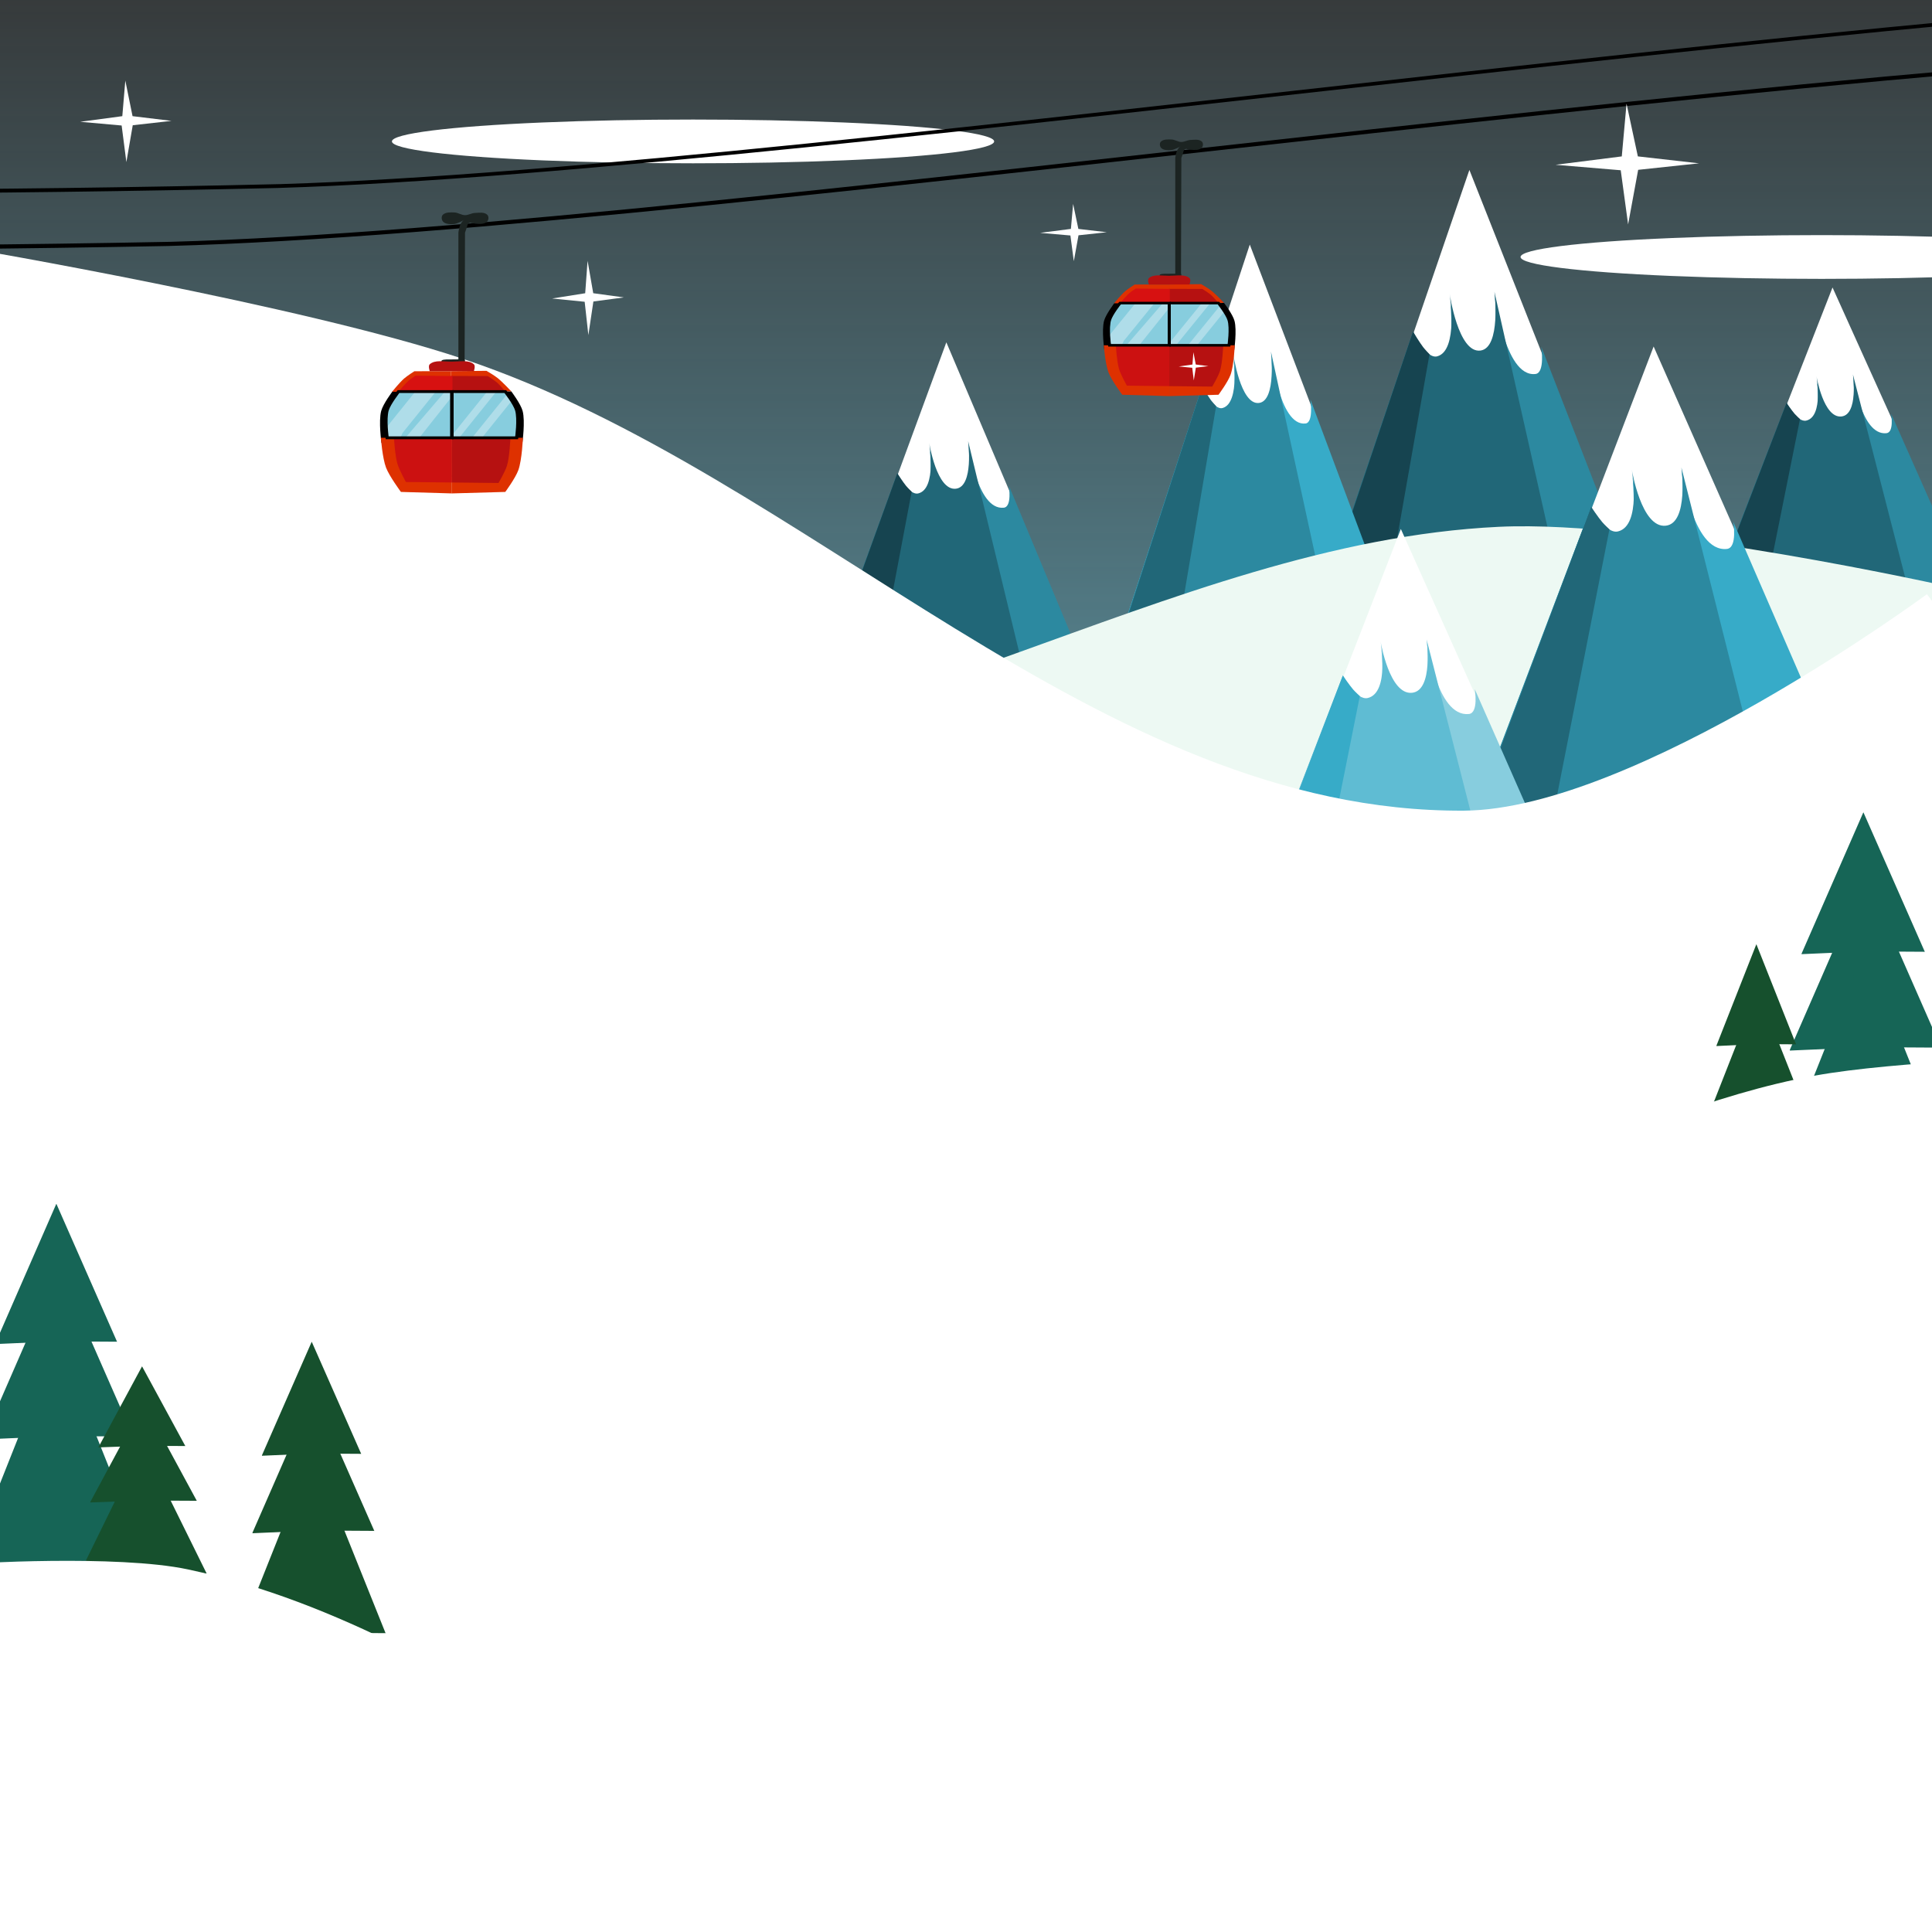 <?xml version="1.0" encoding="UTF-8" standalone="no"?>
<svg
   xmlns:dc="http://purl.org/dc/elements/1.1/"
   xmlns:cc="http://creativecommons.org/ns#"
   xmlns:rdf="http://www.w3.org/1999/02/22-rdf-syntax-ns#"
   xmlns:svg="http://www.w3.org/2000/svg"
   xmlns="http://www.w3.org/2000/svg"
   xmlns:xlink="http://www.w3.org/1999/xlink"
   xmlns:sodipodi="http://sodipodi.sourceforge.net/DTD/sodipodi-0.dtd"
   xmlns:inkscape="http://www.inkscape.org/namespaces/inkscape"
   viewBox="0 0 210 210"
   version="1.1"
   id="svg8"
   inkscape:version="1.0.1 (3bc2e813f5, 2020-09-07)"
   sodipodi:docname="pozadi.svg">
  <rect x="0" y="0" width="210" height="210" fill="#333333" stroke="none"/>
  <defs
     id="defs2">
    <linearGradient
       inkscape:collect="always"
       id="linearGradient1479">
      <stop
         style="stop-color:#80e5ff;stop-opacity:1;"
         offset="0"
         id="stop1475" />
      <stop
         style="stop-color:#80e5ff;stop-opacity:0;"
         offset="1"
         id="stop1477" />
    </linearGradient>
    <linearGradient
       inkscape:collect="always"
       xlink:href="#linearGradient1479"
       id="linearGradient1481"
       x1="-196.17"
       y1="105.833"
       x2="15.497"
       y2="105.833"
       gradientUnits="userSpaceOnUse"
       gradientTransform="translate(5.345,1.069)" />
    <linearGradient
       inkscape:collect="always"
       xlink:href="#linearGradient1479"
       id="linearGradient2725"
       gradientUnits="userSpaceOnUse"
       gradientTransform="matrix(0.91,0,0,1.004,-5.934,-1.165)"
       x1="-196.17"
       y1="105.833"
       x2="15.497"
       y2="105.833" />
  </defs>
  <sodipodi:namedview
     id="base"
     pagecolor="#ffffff"
     bordercolor="#666666"
     borderopacity="1.0"
     inkscape:pageopacity="0.0"
     inkscape:pageshadow="2"
     inkscape:zoom="0.7"
     inkscape:cx="418.0506"
     inkscape:cy="327.38412"
     inkscape:document-units="mm"
     inkscape:current-layer="layer1"
     inkscape:document-rotation="0"
     showgrid="false"
     inkscape:window-width="1350"
     inkscape:window-height="728"
     inkscape:window-x="0"
     inkscape:window-y="0"
     inkscape:window-maximized="0"
     height="104mm"
     units="mm"
     borderlayer="true"
     width="25mm" />
  <g
     inkscape:label="Vrstva 1"
     inkscape:groupmode="layer"
     id="layer1">
    <g
       id="g1894"
       transform="matrix(0.275,0,0,0.267,293.784,85.76)"
       style="mix-blend-mode:normal" />
    <g
       id="g1896"
       transform="matrix(0.275,0,0,0.267,293.784,85.76)"
       style="mix-blend-mode:normal" />
    <g
       id="g1898"
       transform="matrix(0.275,0,0,0.267,293.784,85.76)"
       style="mix-blend-mode:normal" />
    <g
       id="g1900"
       transform="matrix(0.275,0,0,0.267,293.784,85.76)"
       style="mix-blend-mode:normal" />
    <g
       id="g1902"
       transform="matrix(0.275,0,0,0.267,293.784,85.76)"
       style="mix-blend-mode:normal" />
    <g
       id="g1904"
       transform="matrix(0.275,0,0,0.267,293.784,85.76)"
       style="mix-blend-mode:normal" />
    <g
       id="g1906"
       transform="matrix(0.275,0,0,0.267,293.784,85.76)"
       style="mix-blend-mode:normal" />
    <g
       id="g1908"
       transform="matrix(0.275,0,0,0.267,293.784,85.76)"
       style="mix-blend-mode:normal" />
    <g
       id="g1910"
       transform="matrix(0.275,0,0,0.267,293.784,85.76)"
       style="mix-blend-mode:normal" />
    <g
       id="g1912"
       transform="matrix(0.275,0,0,0.267,293.784,85.76)"
       style="mix-blend-mode:normal" />
    <g
       id="g1914"
       transform="matrix(0.275,0,0,0.267,293.784,85.76)"
       style="mix-blend-mode:normal" />
    <g
       id="g1916"
       transform="matrix(0.275,0,0,0.267,293.784,85.76)"
       style="mix-blend-mode:normal" />
    <g
       id="g1918"
       transform="matrix(0.275,0,0,0.267,293.784,85.76)"
       style="mix-blend-mode:normal" />
    <g
       id="g1920"
       transform="matrix(0.275,0,0,0.267,293.784,85.76)"
       style="mix-blend-mode:normal" />
    <g
       id="g1922"
       transform="matrix(0.275,0,0,0.267,293.784,85.76)"
       style="mix-blend-mode:normal" />
    <g
       id="g2958-5"
       style="mix-blend-mode:normal;fill:#ff0000;fill-opacity:1"
       transform="matrix(0.049,-0.019,0.019,0.046,-85.44,155.767)" />
    <g
       id="g2960-0"
       style="mix-blend-mode:normal;fill:#ff0000;fill-opacity:1"
       transform="matrix(0.049,-0.019,0.019,0.046,-85.44,155.767)" />
    <g
       id="g2962-4"
       style="mix-blend-mode:normal;fill:#ff0000;fill-opacity:1"
       transform="matrix(0.049,-0.019,0.019,0.046,-85.44,155.767)" />
    <g
       id="g2964-3"
       style="mix-blend-mode:normal;fill:#ff0000;fill-opacity:1"
       transform="matrix(0.049,-0.019,0.019,0.046,-85.44,155.767)" />
    <g
       id="g2966-1"
       style="mix-blend-mode:normal;fill:#ff0000;fill-opacity:1"
       transform="matrix(0.049,-0.019,0.019,0.046,-85.44,155.767)" />
    <g
       id="g2968-4"
       style="mix-blend-mode:normal;fill:#ff0000;fill-opacity:1"
       transform="matrix(0.049,-0.019,0.019,0.046,-85.44,155.767)" />
    <g
       id="g2970-9"
       style="mix-blend-mode:normal;fill:#ff0000;fill-opacity:1"
       transform="matrix(0.049,-0.019,0.019,0.046,-85.44,155.767)" />
    <g
       id="g2972-6"
       style="mix-blend-mode:normal;fill:#ff0000;fill-opacity:1"
       transform="matrix(0.049,-0.019,0.019,0.046,-85.44,155.767)" />
    <g
       id="g2974-8"
       style="mix-blend-mode:normal;fill:#ff0000;fill-opacity:1"
       transform="matrix(0.049,-0.019,0.019,0.046,-85.44,155.767)" />
    <g
       id="g2976-1"
       style="mix-blend-mode:normal;fill:#ff0000;fill-opacity:1"
       transform="matrix(0.049,-0.019,0.019,0.046,-85.44,155.767)" />
    <g
       id="g2978-6"
       style="mix-blend-mode:normal;fill:#ff0000;fill-opacity:1"
       transform="matrix(0.049,-0.019,0.019,0.046,-85.44,155.767)" />
    <g
       id="g2980-5"
       style="mix-blend-mode:normal;fill:#ff0000;fill-opacity:1"
       transform="matrix(0.049,-0.019,0.019,0.046,-85.44,155.767)" />
    <g
       id="g2982-1"
       style="mix-blend-mode:normal;fill:#ff0000;fill-opacity:1"
       transform="matrix(0.049,-0.019,0.019,0.046,-85.44,155.767)" />
    <g
       id="g2984-9"
       style="mix-blend-mode:normal;fill:#ff0000;fill-opacity:1"
       transform="matrix(0.049,-0.019,0.019,0.046,-85.44,155.767)" />
    <g
       id="g2986-7"
       style="mix-blend-mode:normal;fill:#ff0000;fill-opacity:1"
       transform="matrix(0.049,-0.019,0.019,0.046,-85.44,155.767)" />
    <g
       id="g3241"
       transform="matrix(0.067,0,0,0.014,-174.347,170.632)"
       style="mix-blend-mode:normal" />
    <g
       id="g3243"
       transform="matrix(0.067,0,0,0.014,-174.347,170.632)"
       style="mix-blend-mode:normal" />
    <g
       id="g3245"
       transform="matrix(0.067,0,0,0.014,-174.347,170.632)"
       style="mix-blend-mode:normal" />
    <g
       id="g3247"
       transform="matrix(0.067,0,0,0.014,-174.347,170.632)"
       style="mix-blend-mode:normal" />
    <g
       id="g3249"
       transform="matrix(0.067,0,0,0.014,-174.347,170.632)"
       style="mix-blend-mode:normal" />
    <g
       id="g3251"
       transform="matrix(0.067,0,0,0.014,-174.347,170.632)"
       style="mix-blend-mode:normal" />
    <g
       id="g3253"
       transform="matrix(0.067,0,0,0.014,-174.347,170.632)"
       style="mix-blend-mode:normal" />
    <g
       id="g3255"
       transform="matrix(0.067,0,0,0.014,-174.347,170.632)"
       style="mix-blend-mode:normal" />
    <g
       id="g3257"
       transform="matrix(0.067,0,0,0.014,-174.347,170.632)"
       style="mix-blend-mode:normal" />
    <g
       id="g3259"
       transform="matrix(0.067,0,0,0.014,-174.347,170.632)"
       style="mix-blend-mode:normal" />
    <g
       id="g3261"
       transform="matrix(0.067,0,0,0.014,-174.347,170.632)"
       style="mix-blend-mode:normal" />
    <g
       id="g3263"
       transform="matrix(0.067,0,0,0.014,-174.347,170.632)"
       style="mix-blend-mode:normal" />
    <g
       id="g3265"
       transform="matrix(0.067,0,0,0.014,-174.347,170.632)"
       style="mix-blend-mode:normal" />
    <g
       id="g3267"
       transform="matrix(0.067,0,0,0.014,-174.347,170.632)"
       style="mix-blend-mode:normal" />
    <g
       id="g3269"
       transform="matrix(0.067,0,0,0.014,-174.347,170.632)"
       style="mix-blend-mode:normal" />
    <rect
       style="mix-blend-mode:normal;fill:url(#linearGradient2725);fill-opacity:1;fill-rule:evenodd;stroke-width:0.253"
       id="rect1440"
       width="192.66"
       height="211.708"
       x="-184.489"
       y="-0.786"
       ry="0.068"
       transform="rotate(-90)" />
    <g
       id="g927"
       transform="matrix(0.666,0,0,0.633,-30.269,-21.904)"
       style="mix-blend-mode:normal">
      <path
         id="rect875"
         style="fill:#ffffff;fill-opacity:1;fill-rule:evenodd;stroke-width:0.265"
         d="m 285.263,63.785 30.665,81.607 -29.89,7.517 -27.263,-7.77 z"
         sodipodi:nodetypes="ccccc" />
      <path
         id="rect875-6"
         style="fill:#2c89a0;fill-opacity:1;fill-rule:evenodd;stroke-width:0.265"
         d="m 289.352,84.707 c 0,0 1.533,14.755 6.703,14.116 1.585,-0.196 0.938,-4.698 0.938,-4.698 l 18.936,51.267 -29.89,7.517 -27.263,-7.77 17.288,-53.6 c 0,0 -2.131,11.413 1.766,11.567 6.159,0.243 4.223,-18.002 4.223,-18.002 0,0 0.785,11.326 4.747,10.953 3.86,-0.364 2.552,-11.349 2.552,-11.349 z"
         sodipodi:nodetypes="cacccccacac" />
      <path
         id="rect875-9"
         style="fill:#216778;fill-opacity:1;fill-rule:evenodd;stroke-width:0.265"
         d="m 282.054,85.103 c 0,0 1.387,10.154 4.994,9.699 3.424,-0.432 2.304,-10.095 2.304,-10.095 l 13.569,63.357 -16.882,4.844 -27.263,-7.77 17.288,-53.6 c 0,0 2.096,4.788 3.956,4.251 3.484,-1.005 2.033,-10.687 2.033,-10.687 z"
         sodipodi:nodetypes="cacccccac" />
      <path
         id="rect875-7"
         style="fill:#164450;fill-opacity:1;fill-rule:evenodd;stroke-width:0.208"
         d="m 276.064,91.539 c 0,0 1.037,1.827 1.654,2.674 0.313,0.431 1.035,1.217 1.035,1.217 l -8.725,52.1 v 0 l -11.252,-1.882 z"
         sodipodi:nodetypes="caccccc" />
    </g>
    <g
       id="g927-0"
       transform="matrix(0.543,0,0,0.452,44.289,2.418)"
       style="mix-blend-mode:normal">
      <path
         id="rect875-3"
         style="fill:#ffffff;fill-opacity:1;fill-rule:evenodd;stroke-width:0.265"
         d="m 285.263,63.785 30.665,81.607 -29.89,7.517 -27.263,-7.77 z"
         sodipodi:nodetypes="ccccc" />
      <path
         id="rect875-6-0"
         style="fill:#2c89a0;fill-opacity:1;fill-rule:evenodd;stroke-width:0.265"
         d="m 289.352,84.707 c 0,0 1.533,14.755 6.703,14.116 1.585,-0.196 0.938,-4.698 0.938,-4.698 l 18.936,51.267 -29.89,7.517 -27.263,-7.77 17.288,-53.6 c 0,0 -2.131,11.413 1.766,11.567 6.159,0.243 4.223,-18.002 4.223,-18.002 0,0 0.785,11.326 4.747,10.953 3.86,-0.364 2.552,-11.349 2.552,-11.349 z"
         sodipodi:nodetypes="cacccccacac" />
      <path
         id="rect875-9-4"
         style="fill:#216778;fill-opacity:1;fill-rule:evenodd;stroke-width:0.265"
         d="m 282.054,85.103 c 0,0 1.387,10.154 4.994,9.699 3.424,-0.432 2.304,-10.095 2.304,-10.095 l 13.569,63.357 -16.882,4.844 -27.263,-7.77 17.288,-53.6 c 0,0 2.096,4.788 3.956,4.251 3.484,-1.005 2.033,-10.687 2.033,-10.687 z"
         sodipodi:nodetypes="cacccccac" />
      <path
         id="rect875-7-1"
         style="fill:#164450;fill-opacity:1;fill-rule:evenodd;stroke-width:0.208"
         d="m 276.064,91.539 c 0,0 1.037,1.827 1.654,2.674 0.313,0.431 1.035,1.217 1.035,1.217 l -8.725,52.1 v 0 l -11.252,-1.882 z"
         sodipodi:nodetypes="caccccc" />
    </g>
    <g
       id="g927-4"
       transform="matrix(0.579,0,0,0.513,-62.304,4.488)"
       style="mix-blend-mode:normal">
      <path
         id="rect875-31"
         style="fill:#ffffff;fill-opacity:1;fill-rule:evenodd;stroke-width:0.265"
         d="m 285.263,63.785 30.665,81.607 -29.89,7.517 -27.263,-7.77 z"
         sodipodi:nodetypes="ccccc" />
      <path
         id="rect875-6-3"
         style="fill:#2c89a0;fill-opacity:1;fill-rule:evenodd;stroke-width:0.265"
         d="m 289.352,84.707 c 0,0 1.533,14.755 6.703,14.116 1.585,-0.196 0.938,-4.698 0.938,-4.698 l 18.936,51.267 -29.89,7.517 -27.263,-7.77 17.288,-53.6 c 0,0 -2.131,11.413 1.766,11.567 6.159,0.243 4.223,-18.002 4.223,-18.002 0,0 0.785,11.326 4.747,10.953 3.86,-0.364 2.552,-11.349 2.552,-11.349 z"
         sodipodi:nodetypes="cacccccacac" />
      <path
         id="rect875-9-1"
         style="fill:#216778;fill-opacity:1;fill-rule:evenodd;stroke-width:0.265"
         d="m 282.054,85.103 c 0,0 1.387,10.154 4.994,9.699 3.424,-0.432 2.304,-10.095 2.304,-10.095 l 13.569,63.357 -16.882,4.844 -27.263,-7.77 17.288,-53.6 c 0,0 2.096,4.788 3.956,4.251 3.484,-1.005 2.033,-10.687 2.033,-10.687 z"
         sodipodi:nodetypes="cacccccac" />
      <path
         id="rect875-7-4"
         style="fill:#164450;fill-opacity:1;fill-rule:evenodd;stroke-width:0.208"
         d="m 276.064,91.539 c 0,0 1.037,1.827 1.654,2.674 0.313,0.431 1.035,1.217 1.035,1.217 l -8.725,52.1 v 0 l -11.252,-1.882 z"
         sodipodi:nodetypes="caccccc" />
    </g>
    <g
       id="g927-5"
       transform="matrix(0.562,0,0,0.555,-24.472,-8.816)"
       style="mix-blend-mode:normal">
      <path
         id="rect875-91"
         style="fill:#ffffff;fill-opacity:1;fill-rule:evenodd;stroke-width:0.265"
         d="m 285.263,63.785 30.665,81.607 -29.89,7.517 -27.263,-7.77 z"
         sodipodi:nodetypes="ccccc" />
      <path
         id="rect875-6-67"
         style="fill:#37abc8;fill-opacity:1;fill-rule:evenodd;stroke-width:0.265"
         d="m 289.352,84.707 c 0,0 1.533,14.755 6.703,14.116 1.585,-0.196 0.938,-4.698 0.938,-4.698 l 18.936,51.267 -29.89,7.517 -27.263,-7.77 17.288,-53.6 c 0,0 -2.131,11.413 1.766,11.567 6.159,0.243 4.223,-18.002 4.223,-18.002 0,0 0.785,11.326 4.747,10.953 3.86,-0.364 2.552,-11.349 2.552,-11.349 z"
         sodipodi:nodetypes="cacccccacac" />
      <path
         id="rect875-9-5"
         style="fill:#2c89a0;fill-opacity:1;fill-rule:evenodd;stroke-width:0.265"
         d="m 282.054,85.103 c 0,0 1.387,10.154 4.994,9.699 3.424,-0.432 2.304,-10.095 2.304,-10.095 l 13.569,63.357 -16.882,4.844 -27.263,-7.77 17.288,-53.6 c 0,0 2.096,4.788 3.956,4.251 3.484,-1.005 2.033,-10.687 2.033,-10.687 z"
         sodipodi:nodetypes="cacccccac" />
      <path
         id="rect875-7-5"
         style="fill:#216778;fill-opacity:1;fill-rule:evenodd;stroke-width:0.208"
         d="m 276.064,91.539 c 0,0 1.037,1.827 1.654,2.674 0.313,0.431 1.035,1.217 1.035,1.217 l -8.725,52.1 v 0 l -11.252,-1.882 z"
         sodipodi:nodetypes="caccccc" />
    </g>
    <path
       id="rect1456"
       style="mix-blend-mode:normal;fill:#edf9f3;fill-opacity:1;fill-rule:evenodd;stroke-width:0.258"
       d="m -0.015,59.376 c 0,0 36.685,20.949 56.982,22.455 36.12,2.681 69.789,-22.849 105.965,-24.569 16.567,-0.788 49.337,6.599 49.337,6.599 0.036,0 0.065,0.03 0.065,0.067 l 0.73,149.993 c 1.8e-4,0.037 -0.029,0.067 -0.065,0.067 H -0.015 c -0.036,0 -0.065,-0.03 -0.065,-0.067 V 59.443 c 0,-0.037 0.029,-0.067 0.065,-0.067 z"
       sodipodi:nodetypes="saassssssss" />
    <ellipse
       style="mix-blend-mode:normal;fill:#ffffff;fill-opacity:1;stroke-width:0.099"
       id="path1014-9-5"
       ry="2.378"
       rx="32.73"
       cy="15.372"
       cx="75.33" />
    <g
       id="g927-5-7"
       transform="matrix(0.738,0,0,0.628,-30.782,-2.394)"
       style="mix-blend-mode:normal">
      <path
         id="rect875-91-1"
         style="fill:#ffffff;fill-opacity:1;fill-rule:evenodd;stroke-width:0.265"
         d="m 285.263,63.785 30.665,81.607 -29.89,7.517 -27.263,-7.77 z"
         sodipodi:nodetypes="ccccc" />
      <path
         id="rect875-6-67-8"
         style="fill:#37abc8;fill-opacity:1;fill-rule:evenodd;stroke-width:0.265"
         d="m 289.352,84.707 c 0,0 1.533,14.755 6.703,14.116 1.585,-0.196 0.938,-4.698 0.938,-4.698 l 18.936,51.267 -29.89,7.517 -27.263,-7.77 17.288,-53.6 c 0,0 -2.131,11.413 1.766,11.567 6.159,0.243 4.223,-18.002 4.223,-18.002 0,0 0.785,11.326 4.747,10.953 3.86,-0.364 2.552,-11.349 2.552,-11.349 z"
         sodipodi:nodetypes="cacccccacac" />
      <path
         id="rect875-9-5-3"
         style="fill:#2c89a0;fill-opacity:1;fill-rule:evenodd;stroke-width:0.265"
         d="m 282.054,85.103 c 0,0 1.387,10.154 4.994,9.699 3.424,-0.432 2.304,-10.095 2.304,-10.095 l 13.569,63.357 -16.882,4.844 -27.263,-7.77 17.288,-53.6 c 0,0 2.096,4.788 3.956,4.251 3.484,-1.005 2.033,-10.687 2.033,-10.687 z"
         sodipodi:nodetypes="cacccccac" />
      <path
         id="rect875-7-5-6"
         style="fill:#216778;fill-opacity:1;fill-rule:evenodd;stroke-width:0.208"
         d="m 276.064,91.539 c 0,0 1.037,1.827 1.654,2.674 0.313,0.431 1.035,1.217 1.035,1.217 l -8.725,52.1 v 0 l -11.252,-1.882 z"
         sodipodi:nodetypes="caccccc" />
    </g>
    <g
       id="g927-70"
       transform="matrix(0.685,0,0,0.574,-43.139,20.885)"
       style="mix-blend-mode:normal">
      <path
         id="rect875-5"
         style="fill:#ffffff;fill-opacity:1;fill-rule:evenodd;stroke-width:0.265"
         d="m 285.263,63.785 30.665,81.607 -29.89,7.517 -27.263,-7.77 z"
         sodipodi:nodetypes="ccccc" />
      <path
         id="rect875-6-8"
         style="fill:#87cdde;fill-opacity:1;fill-rule:evenodd;stroke-width:0.265"
         d="m 289.352,84.707 c 0,0 1.533,14.755 6.703,14.116 1.585,-0.196 0.938,-4.698 0.938,-4.698 l 18.936,51.267 -29.89,7.517 -27.263,-7.77 17.288,-53.6 c 0,0 -2.131,11.413 1.766,11.567 6.159,0.243 4.223,-18.002 4.223,-18.002 0,0 0.785,11.326 4.747,10.953 3.86,-0.364 2.552,-11.349 2.552,-11.349 z"
         sodipodi:nodetypes="cacccccacac" />
      <path
         id="rect875-9-8"
         style="fill:#5fbcd3;fill-opacity:1;fill-rule:evenodd;stroke-width:0.265"
         d="m 282.054,85.103 c 0,0 1.387,10.154 4.994,9.699 3.424,-0.432 2.304,-10.095 2.304,-10.095 l 13.569,63.357 -16.882,4.844 -27.263,-7.77 17.288,-53.6 c 0,0 2.096,4.788 3.956,4.251 3.484,-1.005 2.033,-10.687 2.033,-10.687 z"
         sodipodi:nodetypes="cacccccac" />
      <path
         id="rect875-7-2"
         style="fill:#37abc8;fill-opacity:1;fill-rule:evenodd;stroke-width:0.208"
         d="m 276.064,91.539 c 0,0 1.037,1.827 1.654,2.674 0.313,0.431 1.035,1.217 1.035,1.217 l -8.725,52.1 v 0 l -11.252,-1.882 z"
         sodipodi:nodetypes="caccccc" />
    </g>
    <path
       id="rect1453"
       style="mix-blend-mode:normal;fill:#ffffff;fill-rule:evenodd;stroke-width:0.272"
       d="m -3.612,26.955 c 0,0 36.43,6.207 53.943,12.052 37.647,12.563 68.924,49.377 108.822,49.107 18.558,-0.126 50.293,-23.525 50.293,-23.525 0.038,0 7.497,9.98 7.497,10.019 v 151.412 c 0,0.039 -0.03,0.071 -0.068,0.071 H -3.612 c -0.038,0 -0.068,-0.032 -0.068,-0.071 L -2.601,27.587 c 2.2e-4,-0.039 -1.048,-0.632 -1.01,-0.632 z"
       sodipodi:nodetypes="saassssssss" />
    <g
       id="g1438"
       transform="matrix(-1.202,0.153,0.099,0.341,23.532,26.041)"
       style="mix-blend-mode:normal;stroke-width:1.132;stroke-miterlimit:4;stroke-dasharray:none">
      <path
         style="fill:none;fill-opacity:1;stroke:#000000;stroke-width:1.132;stroke-linecap:butt;stroke-linejoin:miter;stroke-miterlimit:4;stroke-dasharray:none;stroke-opacity:1"
         d="M -220.757,17.364 C -169.321,-9.593 -56.274,2.68 -6.816,-14.005 98.604,-52.482 143.582,-99.763 143.582,-99.763"
         id="path1394-3"
         sodipodi:nodetypes="ccc" />
      <g
         id="g1433"
         transform="matrix(1.109,0,0,1.358,23.157,-11.656)"
         style="stroke-width:0.922;stroke-miterlimit:4;stroke-dasharray:none">
        <path
           style="fill:none;fill-opacity:1;stroke:#000000;stroke-width:0.922;stroke-linecap:butt;stroke-linejoin:miter;stroke-miterlimit:4;stroke-dasharray:none;stroke-opacity:1"
           d="M -212.818,32.495 C -165.753,11.617 -62.313,21.123 -17.058,8.2 79.402,-21.6 120.557,-58.219 120.557,-58.219"
           id="path1394-3-0"
           sodipodi:nodetypes="ccc" />
      </g>
    </g>
    <g
       id="g1330"
       transform="matrix(0.426,0,0,0.369,-45.489,-92.965)"
       style="mix-blend-mode:normal">
      <g
         id="g1306"
         transform="translate(69.17,32.128)">
        <path
           id="rect1283"
           style="fill:#1c2422;fill-rule:evenodd;stroke-width:0.179"
           d="m 340.762,263.784 c -0.11,0.08 -0.253,-0.129 -0.388,-0.124 -0.204,0.008 -0.429,0.082 -0.569,0.231 -0.218,0.232 -0.208,0.601 -0.303,0.905 -0.163,0.517 -0.462,1.558 -0.462,1.558 l -0.091,34.001 c 0,0 0.261,0.654 -0.077,0.866 -0.365,0.229 -0.661,0.126 -1.598,0.117 -0.488,-0.005 -1.081,0.025 -1.63,0.052 -0.729,0.035 -1.481,0.184 -1.941,-0.082 -0.259,-0.15 -0.303,-0.465 -0.084,-0.635 0.369,-0.286 1.807,-0.219 1.807,-0.219 l 2.059,-0.025 v -34.143 c 0,0 0.193,-1.703 0.599,-2.434 0.336,-0.605 0.786,-1.29 1.45,-1.484 0.403,-0.118 0.967,-0.045 1.228,0.284 0.235,0.296 0.305,0.911 1e-5,1.134 z"
           sodipodi:nodetypes="aaaaccassaacccaaaa" />
        <g
           id="g1261"
           transform="matrix(0.549,-0.78,0.639,0.67,-18.713,322.165)">
          <path
             id="rect1220"
             style="fill:#87cdde;fill-rule:evenodd;stroke-width:0.405"
             d="m 264.394,303.326 6.445,-3.78 7.888,1.46 9.093,8.344 6.674,11.141 -0.239,4.819 -5.371,5.739 -4.526,2.893 -7.436,2.594 -5.535,-5.595 -11.54,-13.967 2.176,-8.007 z"
             sodipodi:nodetypes="ccccccccccccc" />
          <path
             id="rect1222"
             style="fill:#afdde9;fill-rule:evenodd;stroke-width:0.265"
             d="m 264.394,303.326 h 18.503 v 0 l 4.923,6.025 -1.779,-1.678 h -19.292 l -4.726,1.294 z"
             sodipodi:nodetypes="cccccccc" />
          <path
             id="rect1224"
             style="fill:#afdde9;fill-rule:evenodd;stroke-width:0.137"
             d="m 262.023,308.966 26.69,0.835 v 0 l 1.117,2.079 v 0 l -28.352,0.216 z"
             sodipodi:nodetypes="ccccccc" />
          <path
             id="rect1222-7"
             style="fill:#afdde9;fill-rule:evenodd;stroke-width:0.177"
             d="m 264.634,318.55 h 29.86 v 1.941 h -29.86 z" />
          <path
             id="rect1224-5"
             style="fill:#afdde9;fill-rule:evenodd;stroke-width:0.137"
             d="m 264.394,323.231 h 29.86 v 2.079 l -28.28,0.006 z"
             sodipodi:nodetypes="ccccc" />
        </g>
        <path
           id="rect1132-0"
           style="fill:#000000;fill-opacity:1;fill-rule:evenodd;stroke-width:0.265"
           d="m 323.396,309.093 -1.403,-0.067 c 0,0 -2.222,3.359 -2.673,5.279 -0.656,2.797 0.067,8.619 0.067,8.619 l 1.336,0.067 c 0,0 -0.68,-5.872 0,-8.686 0.458,-1.898 2.673,-5.212 2.673,-5.212 z"
           sodipodi:nodetypes="ccaccac" />
        <path
           id="rect1035-5"
           style="fill:#de3100;fill-opacity:1;fill-rule:evenodd;stroke:none;stroke-width:0.275;stroke-opacity:1"
           d="m 319.245,321.525 h 16.712 v 14.967 l -11.995,-0.401 c 0,0 -2.724,-4.201 -3.504,-6.548 -0.853,-2.567 -1.213,-8.018 -1.213,-8.018 z"
           sodipodi:nodetypes="ccccac" />
        <path
           id="rect1132"
           style="fill:#000000;fill-opacity:1;fill-rule:evenodd;stroke-width:0.265"
           d="m 348.519,309.093 1.403,-0.067 c 0,0 2.222,3.36 2.673,5.281 0.656,2.799 -0.067,8.623 -0.067,8.623 l -1.336,0.067 c 0,0 0.68,-5.874 0,-8.69 -0.458,-1.899 -2.673,-5.214 -2.673,-5.214 z"
           sodipodi:nodetypes="ccaccac" />
        <path
           id="rect1035"
           style="fill:#de3100;fill-opacity:1;fill-rule:evenodd;stroke:none;stroke-width:0.275;stroke-opacity:1"
           d="m 335.958,321.525 h 16.704 c 0,0 -0.201,5.901 -1.069,8.686 -0.658,2.111 -3.074,5.88 -3.074,5.88 l -12.562,0.401 z"
           sodipodi:nodetypes="ccaccc" />
        <path
           id="rect1035-6"
           style="fill:#de3100;fill-opacity:1;fill-rule:evenodd;stroke:none;stroke-width:0.152;stroke-opacity:1"
           d="m 335.757,303.609 8.337,-0.1 c 0,0 1.779,1.185 2.555,1.887 1.224,1.107 3.274,3.631 3.274,3.631 h -14.165 z"
           sodipodi:nodetypes="ccaccc" />
        <path
           id="rect1052"
           style="fill:#b61111;fill-opacity:1;fill-rule:evenodd;stroke-width:0.296"
           d="m 335.958,321.525 h 13.764 c 0,0 -0.167,5.056 -0.802,7.484 -0.429,1.641 -2.005,4.677 -2.005,4.677 l -10.958,-0.134 z"
           sodipodi:nodetypes="ccaccc" />
        <path
           id="rect1052-64"
           style="fill:#b61111;fill-opacity:1;fill-rule:evenodd;stroke-width:0.169"
           d="m 335.691,304.895 8.686,0.028 c 0,0 1.538,1.083 2.205,1.747 0.73,0.727 1.938,2.422 1.938,2.422 h -12.829 z"
           sodipodi:nodetypes="ccaccc" />
        <path
           id="rect1016-3"
           style="fill:none;fill-rule:evenodd;stroke:#000000;stroke-width:0.762;stroke-miterlimit:4;stroke-dasharray:none;stroke-opacity:1"
           d="m 335.958,309.093 h 12.562 c 0,0 2.218,3.212 2.673,4.973 0.629,2.438 0,7.459 0,7.459 h -15.234 z"
           sodipodi:nodetypes="ccaccc" />
        <path
           id="rect1052-6"
           style="fill:#cc1111;fill-opacity:1;fill-rule:evenodd;stroke-width:0.295"
           d="m 322.327,321.525 h 13.631 v 12.027 l -10.824,-0.134 c 0,0 -1.565,-3.221 -2.005,-4.944 -0.577,-2.259 -0.802,-6.949 -0.802,-6.949 z"
           sodipodi:nodetypes="ccccac" />
        <path
           id="rect1035-6-8"
           style="fill:#de3100;fill-opacity:1;fill-rule:evenodd;stroke:none;stroke-width:0.152;stroke-opacity:1"
           d="m 327.131,303.621 8.626,-0.012 v 5.546 h -13.882 c 0,0 1.745,-2.475 2.83,-3.568 0.723,-0.728 2.426,-1.966 2.426,-1.966 z"
           sodipodi:nodetypes="ccccacc" />
        <path
           id="rect1052-6-0"
           style="fill:#d71111;fill-opacity:1;fill-rule:evenodd;stroke-width:0.168"
           d="m 327.408,304.807 8.683,0.11 v 4.176 h -12.695 c 0,0 1.508,-2.065 2.405,-2.968 0.488,-0.491 1.606,-1.318 1.606,-1.318 z"
           sodipodi:nodetypes="ccccac" />
        <path
           id="rect1016-3-5"
           style="fill:none;fill-rule:evenodd;stroke:#000000;stroke-width:0.762;stroke-miterlimit:4;stroke-dasharray:none;stroke-opacity:1"
           d="m 335.958,309.093 h -12.562 c 0,0 -2.218,3.212 -2.673,4.973 -0.629,2.438 0,7.459 0,7.459 h 15.234 z"
           sodipodi:nodetypes="ccaccc" />
        <path
           id="rect1052-64-0"
           style="fill:#b61111;fill-opacity:1;fill-rule:evenodd;stroke-width:0.102"
           d="m 330.749,301.736 c 1.221,-1.221 3.199,-0.698 5.178,-0.7 1.985,-0.002 3.97,-0.524 5.195,0.7 0.443,0.443 0,1.881 0,1.881 h -10.372 c 0,0 -0.443,-1.437 0,-1.881 z"
           sodipodi:nodetypes="sssccs" />
      </g>
      <path
         id="rect1052-64-0-4"
         style="fill:#1c2422;fill-opacity:1;fill-rule:evenodd;stroke-width:0.102"
         d="m 403.035,293.608 c 0.694,-0.694 1.764,-0.612 2.676,-0.58 0.868,0.031 1.647,0.731 2.502,0.731 0.796,-8.1e-4 1.535,-0.559 2.339,-0.597 0.962,-0.046 2.123,-0.287 2.856,0.446 0.443,0.443 0.396,1.394 0,1.881 -0.586,0.721 -1.805,0.659 -2.729,0.567 -0.403,-0.04 -1.038,-0.35 -1.517,-0.579 -0.61,-0.291 -1.025,-0.509 -1.025,-0.509 0,0 -0.464,0.314 -1.04,0.619 -0.501,0.265 -1.085,0.524 -1.521,0.563 -0.872,0.078 -2.005,0.031 -2.54,-0.661 -0.383,-0.496 -0.443,-1.437 0,-1.881 z"
         sodipodi:nodetypes="sasasasscssas" />
    </g>
    <g
       id="g1359-4-6"
       transform="matrix(0.673,0,0,0.723,8.941,-138.912)"
       style="mix-blend-mode:normal;fill:#166556;fill-opacity:1">
      <path
         id="rect1332-8-5"
         style="fill:#166556;fill-opacity:1;fill-rule:evenodd;stroke-width:0.172"
         d="m 277.693,335.484 9.952,-21.188 c 0.013,-0.027 0.033,-0.028 0.046,-10e-4 l 9.915,20.964 c 0.013,0.027 0.018,-0.038 5.4e-4,-0.038 l -10.722,-0.06 c -0.018,-1.2e-4 1.064,3.4e-4 1.046,10e-4 l -10.236,0.418 c -0.018,7e-4 -0.013,-0.069 -5.3e-4,-0.095 z"
         sodipodi:nodetypes="sssssssss" />
      <path
         id="rect1332-0-9-2"
         style="fill:#166556;fill-opacity:1;fill-rule:evenodd;stroke-width:0.211"
         d="m 275.796,349.957 12.216,-26.074 c 0.015,-0.033 0.041,-0.034 0.056,-10e-4 l 12.171,25.799 c 0.015,0.033 0.023,-0.047 6.5e-4,-0.047 l -13.162,-0.074 c -0.022,-1.5e-4 1.306,4.2e-4 1.284,10e-4 l -12.565,0.514 c -0.022,8.4e-4 -0.016,-0.084 -6.5e-4,-0.117 z"
         sodipodi:nodetypes="sssssssss" />
      <path
         id="rect1332-04-9-7"
         style="fill:#166556;fill-opacity:1;fill-rule:evenodd;stroke-width:0.265"
         d="m 273.153,369.197 14.669,-34.345 c 0.018,-0.043 0.049,-0.045 0.068,-0.002 l 14.615,33.982 c 0.019,0.043 0.027,-0.062 7.8e-4,-0.062 l -15.805,-0.098 c -0.026,-2e-4 1.568,5.5e-4 1.542,0.002 l -15.088,0.677 c -0.026,10e-4 -0.019,-0.111 -7.8e-4,-0.154 z"
         sodipodi:nodetypes="sssssssss" />
    </g>
    <g
       id="g1359-5"
       transform="matrix(0.435,0,0,0.519,65.774,-60.465)"
       style="mix-blend-mode:normal">
      <path
         id="rect1332-6"
         style="fill:#16502d;fill-rule:evenodd;stroke-width:0.172"
         d="m 277.693,335.484 9.952,-21.188 c 0.013,-0.027 0.033,-0.028 0.046,-10e-4 l 9.915,20.964 c 0.013,0.027 0.018,-0.038 5.4e-4,-0.038 l -10.722,-0.06 c -0.018,-1.2e-4 1.064,3.4e-4 1.046,10e-4 l -10.236,0.418 c -0.018,7e-4 -0.013,-0.069 -5.3e-4,-0.095 z"
         sodipodi:nodetypes="sssssssss" />
      <path
         id="rect1332-0-2"
         style="fill:#16502d;fill-rule:evenodd;stroke-width:0.211"
         d="m 275.796,349.957 12.216,-26.074 c 0.015,-0.033 0.041,-0.034 0.056,-10e-4 l 12.171,25.799 c 0.015,0.033 0.023,-0.047 6.5e-4,-0.047 l -13.162,-0.074 c -0.022,-1.5e-4 1.306,4.2e-4 1.284,10e-4 l -12.565,0.514 c -0.022,8.4e-4 -0.016,-0.084 -6.5e-4,-0.117 z"
         sodipodi:nodetypes="sssssssss" />
      <path
         id="rect1332-04-7"
         style="fill:#16502d;fill-rule:evenodd;stroke-width:0.265"
         d="m 273.153,369.197 14.669,-34.345 c 0.018,-0.043 0.049,-0.045 0.068,-0.002 l 14.615,33.982 c 0.019,0.043 0.027,-0.062 7.8e-4,-0.062 l -15.805,-0.098 c -0.026,-2e-4 1.568,5.5e-4 1.542,0.002 l -15.088,0.677 c -0.026,10e-4 -0.019,-0.111 -7.8e-4,-0.154 z"
         sodipodi:nodetypes="sssssssss" />
    </g>
    <path
       id="rect1753"
       style="mix-blend-mode:normal;fill:#ffffff;fill-rule:evenodd;stroke-width:0.264"
       d="m 1.573,97.886 c 0,0 84.848,38.002 130.093,38.055 22.805,0.027 43.199,-14.924 65.618,-19.027 8.675,-1.588 26.384,-2.114 26.384,-2.114 0.037,0 -1.008,0.03 -1.008,0.067 v 107.967 c 0,0.037 -0.03,0.067 -0.068,0.067 H 1.573 c -0.037,-8e-5 -0.068,-0.03 -0.068,-0.067 V 92.668 c 0,-0.037 0.03,5.219 0.068,5.219 z"
       sodipodi:nodetypes="saasssscsss" />
    <g
       id="g1359-4"
       transform="matrix(0.665,0,0,0.715,-185.174,-93.845)"
       style="mix-blend-mode:normal;fill:#166556;fill-opacity:1">
      <path
         id="rect1332-8"
         style="fill:#166556;fill-opacity:1;fill-rule:evenodd;stroke-width:0.172"
         d="m 277.693,335.484 9.952,-21.188 c 0.013,-0.027 0.033,-0.028 0.046,-10e-4 l 9.915,20.964 c 0.013,0.027 0.018,-0.038 5.4e-4,-0.038 l -10.722,-0.06 c -0.018,-1.2e-4 1.064,3.4e-4 1.046,10e-4 l -10.236,0.418 c -0.018,7e-4 -0.013,-0.069 -5.3e-4,-0.095 z"
         sodipodi:nodetypes="sssssssss" />
      <path
         id="rect1332-0-9"
         style="fill:#166556;fill-opacity:1;fill-rule:evenodd;stroke-width:0.211"
         d="m 275.796,349.957 12.216,-26.074 c 0.015,-0.033 0.041,-0.034 0.056,-10e-4 l 12.171,25.799 c 0.015,0.033 0.023,-0.047 6.5e-4,-0.047 l -13.162,-0.074 c -0.022,-1.5e-4 1.306,4.2e-4 1.284,10e-4 l -12.565,0.514 c -0.022,8.4e-4 -0.016,-0.084 -6.5e-4,-0.117 z"
         sodipodi:nodetypes="sssssssss" />
      <path
         id="rect1332-04-9"
         style="fill:#166556;fill-opacity:1;fill-rule:evenodd;stroke-width:0.265"
         d="m 273.153,369.197 14.669,-34.345 c 0.018,-0.043 0.049,-0.045 0.068,-0.002 l 14.615,33.982 c 0.019,0.043 0.027,-0.062 7.8e-4,-0.062 l -15.805,-0.098 c -0.026,-2e-4 1.568,5.5e-4 1.542,0.002 l -15.088,0.677 c -0.026,10e-4 -0.019,-0.111 -7.8e-4,-0.154 z"
         sodipodi:nodetypes="sssssssss" />
    </g>
    <g
       id="g1359"
       transform="matrix(0.474,0,0,0.413,-120.914,18.73)"
       style="mix-blend-mode:normal">
      <path
         id="rect1332"
         style="fill:#16502d;fill-rule:evenodd;stroke-width:0.172"
         d="m 277.693,335.484 9.952,-21.188 c 0.013,-0.027 0.033,-0.028 0.046,-10e-4 l 9.915,20.964 c 0.013,0.027 0.018,-0.038 5.4e-4,-0.038 l -10.722,-0.06 c -0.018,-1.2e-4 1.064,3.4e-4 1.046,10e-4 l -10.236,0.418 c -0.018,7e-4 -0.013,-0.069 -5.3e-4,-0.095 z"
         sodipodi:nodetypes="sssssssss" />
      <path
         id="rect1332-0"
         style="fill:#16502d;fill-rule:evenodd;stroke-width:0.211"
         d="m 275.796,349.957 12.216,-26.074 c 0.015,-0.033 0.041,-0.034 0.056,-10e-4 l 12.171,25.799 c 0.015,0.033 0.023,-0.047 6.5e-4,-0.047 l -13.162,-0.074 c -0.022,-1.5e-4 1.306,4.2e-4 1.284,10e-4 l -12.565,0.514 c -0.022,8.4e-4 -0.016,-0.084 -6.5e-4,-0.117 z"
         sodipodi:nodetypes="sssssssss" />
      <path
         id="rect1332-04"
         style="fill:#16502d;fill-rule:evenodd;stroke-width:0.265"
         d="m 273.153,369.197 14.669,-34.345 c 0.018,-0.043 0.049,-0.045 0.068,-0.002 l 14.615,33.982 c 0.019,0.043 0.027,-0.062 7.8e-4,-0.062 l -15.805,-0.098 c -0.026,-2e-4 1.568,5.5e-4 1.542,0.002 l -15.088,0.677 c -0.026,10e-4 -0.019,-0.111 -7.8e-4,-0.154 z"
         sodipodi:nodetypes="sssssssss" />
    </g>
    <g
       id="g1451-7"
       transform="matrix(0.129,0.012,-0.014,0.111,72.881,24.619)"
       style="mix-blend-mode:normal;fill:#ffffff;fill-opacity:1">
      <path
         id="path1389-9"
         style="fill:#ffffff;fill-opacity:1;stroke:none;stroke-width:0.865;stroke-miterlimit:4;stroke-dasharray:none;stroke-opacity:1"
         d="m 339.534,-2.739 -5.538,-24.57 -25.441,0.182 25.162,-6.583 -0.774,-24.395 6.986,23.726 23.993,0.661 -23.208,5.497 z"
         sodipodi:nodetypes="ccccccccc"
         inkscape:transform-center-y="-1.1552567e-06" />
    </g>
    <g
       id="g1451-4"
       transform="matrix(0.278,0.025,-0.03,0.234,82.496,16.546)"
       style="mix-blend-mode:normal;fill:#ffffff;fill-opacity:1">
      <path
         id="path1389-2"
         style="fill:#ffffff;fill-opacity:1;stroke:none;stroke-width:0.865;stroke-miterlimit:4;stroke-dasharray:none;stroke-opacity:1"
         d="m 339.534,-2.739 -5.538,-24.57 -25.441,0.182 25.162,-6.583 -0.774,-24.395 6.986,23.726 23.993,0.661 -23.208,5.497 z"
         sodipodi:nodetypes="ccccccccc"
         inkscape:transform-center-y="-1.1552567e-06" />
    </g>
    <g
       id="g1451-0"
       transform="matrix(0.139,0.015,-0.015,0.144,16.717,31.723)"
       style="mix-blend-mode:normal;fill:#ffffff;fill-opacity:1">
      <path
         id="path1389-27"
         style="fill:#ffffff;fill-opacity:1;stroke:none;stroke-width:0.865;stroke-miterlimit:4;stroke-dasharray:none;stroke-opacity:1"
         d="m 339.534,-2.739 -5.538,-24.57 -25.441,0.182 25.162,-6.583 -0.774,-24.395 6.986,23.726 23.993,0.661 -23.208,5.497 z"
         sodipodi:nodetypes="ccccccccc"
         inkscape:transform-center-y="-1.1552567e-06" />
    </g>
    <g
       id="g1451-1"
       transform="matrix(0.177,0.017,-0.019,0.158,-46.414,12.279)"
       style="mix-blend-mode:normal;fill:#ffffff;fill-opacity:1">
      <path
         id="path1389-0"
         style="fill:#ffffff;fill-opacity:1;stroke:none;stroke-width:0.865;stroke-miterlimit:4;stroke-dasharray:none;stroke-opacity:1"
         d="m 339.534,-2.739 -5.538,-24.57 -25.441,0.182 25.162,-6.583 -0.774,-24.395 6.986,23.726 23.993,0.661 -23.208,5.497 z"
         sodipodi:nodetypes="ccccccccc"
         inkscape:transform-center-y="-1.1552567e-06" />
    </g>
    <g
       id="g1359-6"
       transform="matrix(0.542,0,0,0.581,-122.034,-36.738)"
       style="mix-blend-mode:normal">
      <path
         id="rect1332-67"
         style="fill:#16502d;fill-rule:evenodd;stroke-width:0.172"
         d="m 277.693,335.484 9.952,-21.188 c 0.013,-0.027 0.033,-0.028 0.046,-10e-4 l 9.915,20.964 c 0.013,0.027 0.018,-0.038 5.4e-4,-0.038 l -10.722,-0.06 c -0.018,-1.2e-4 1.064,3.4e-4 1.046,10e-4 l -10.236,0.418 c -0.018,7e-4 -0.013,-0.069 -5.3e-4,-0.095 z"
         sodipodi:nodetypes="sssssssss" />
      <path
         id="rect1332-0-5"
         style="fill:#16502d;fill-rule:evenodd;stroke-width:0.211"
         d="m 275.796,349.957 12.216,-26.074 c 0.015,-0.033 0.041,-0.034 0.056,-10e-4 l 12.171,25.799 c 0.015,0.033 0.023,-0.047 6.5e-4,-0.047 l -13.162,-0.074 c -0.022,-1.5e-4 1.306,4.2e-4 1.284,10e-4 l -12.565,0.514 c -0.022,8.4e-4 -0.016,-0.084 -6.5e-4,-0.117 z"
         sodipodi:nodetypes="sssssssss" />
      <path
         id="rect1332-04-6"
         style="fill:#16502d;fill-rule:evenodd;stroke-width:0.265"
         d="m 273.153,369.197 14.669,-34.345 c 0.018,-0.043 0.049,-0.045 0.068,-0.002 l 14.615,33.982 c 0.019,0.043 0.027,-0.062 7.8e-4,-0.062 l -15.805,-0.098 c -0.026,-2e-4 1.568,5.5e-4 1.542,0.002 l -15.088,0.677 c -0.026,10e-4 -0.019,-0.111 -7.8e-4,-0.154 z"
         sodipodi:nodetypes="sssssssss" />
    </g>
    <path
       id="rect1678"
       style="mix-blend-mode:normal;fill:#ffffff;fill-rule:evenodd;stroke-width:0.236"
       d="m -3.591,169.981 c 0,0 16.284,-1.045 24.046,0.612 32.764,6.994 56.612,35.104 90.23,38.346 20.77,2.003 40.129,-10.364 60.888,-12.443 7.461,-0.747 15.406,-1.905 22.547,0.023 6.417,1.732 16.342,9.859 16.342,9.859 0.036,0 -0.471,-25.247 -0.471,-25.216 v 43.542 c 0,0.031 -0.029,0.056 -0.065,0.056 H -3.054 c -0.036,0 -0.065,-0.025 -0.065,-0.056 l -0.379,-56.411 c -2e-4,-0.031 0.479,1.551 0.444,1.56 z"
       sodipodi:nodetypes="saaaasssssssss" />
    <g
       id="g1330-3"
       transform="matrix(0.462,0,0,0.404,-138.049,-95.291)"
       style="mix-blend-mode:normal">
      <g
         id="g1306-2"
         transform="translate(69.17,32.128)">
        <path
           id="rect1283-2"
           style="fill:#1c2422;fill-rule:evenodd;stroke-width:0.179"
           d="m 340.762,263.784 c -0.11,0.08 -0.253,-0.129 -0.388,-0.124 -0.204,0.008 -0.429,0.082 -0.569,0.231 -0.218,0.232 -0.208,0.601 -0.303,0.905 -0.163,0.517 -0.462,1.558 -0.462,1.558 l -0.091,34.001 c 0,0 0.261,0.654 -0.077,0.866 -0.365,0.229 -0.661,0.126 -1.598,0.117 -0.488,-0.005 -1.081,0.025 -1.63,0.052 -0.729,0.035 -1.481,0.184 -1.941,-0.082 -0.259,-0.15 -0.303,-0.465 -0.084,-0.635 0.369,-0.286 1.807,-0.219 1.807,-0.219 l 2.059,-0.025 v -34.143 c 0,0 0.193,-1.703 0.599,-2.434 0.336,-0.605 0.786,-1.29 1.45,-1.484 0.403,-0.118 0.967,-0.045 1.228,0.284 0.235,0.296 0.305,0.911 1e-5,1.134 z"
           sodipodi:nodetypes="aaaaccassaacccaaaa" />
        <g
           id="g1261-2"
           transform="matrix(0.549,-0.78,0.639,0.67,-18.713,322.165)">
          <path
             id="rect1220-40"
             style="fill:#87cdde;fill-rule:evenodd;stroke-width:0.405"
             d="m 264.394,303.326 6.445,-3.78 7.888,1.46 9.093,8.344 6.674,11.141 -0.239,4.819 -5.371,5.739 -4.526,2.893 -7.436,2.594 -5.535,-5.595 -11.54,-13.967 2.176,-8.007 z"
             sodipodi:nodetypes="ccccccccccccc" />
          <path
             id="rect1222-2"
             style="fill:#afdde9;fill-rule:evenodd;stroke-width:0.265"
             d="m 264.394,303.326 h 18.503 v 0 l 4.923,6.025 -1.779,-1.678 h -19.292 l -4.726,1.294 z"
             sodipodi:nodetypes="cccccccc" />
          <path
             id="rect1224-3"
             style="fill:#afdde9;fill-rule:evenodd;stroke-width:0.137"
             d="m 262.023,308.966 26.69,0.835 v 0 l 1.117,2.079 v 0 l -28.352,0.216 z"
             sodipodi:nodetypes="ccccccc" />
          <path
             id="rect1222-7-6"
             style="fill:#afdde9;fill-rule:evenodd;stroke-width:0.177"
             d="m 264.634,318.55 h 29.86 v 1.941 h -29.86 z" />
          <path
             id="rect1224-5-6"
             style="fill:#afdde9;fill-rule:evenodd;stroke-width:0.137"
             d="m 264.394,323.231 h 29.86 v 2.079 l -28.28,0.006 z"
             sodipodi:nodetypes="ccccc" />
        </g>
        <path
           id="rect1132-0-9"
           style="fill:#000000;fill-opacity:1;fill-rule:evenodd;stroke-width:0.265"
           d="m 323.396,309.093 -1.403,-0.067 c 0,0 -2.222,3.359 -2.673,5.279 -0.656,2.797 0.067,8.619 0.067,8.619 l 1.336,0.067 c 0,0 -0.68,-5.872 0,-8.686 0.458,-1.898 2.673,-5.212 2.673,-5.212 z"
           sodipodi:nodetypes="ccaccac" />
        <path
           id="rect1035-5-4"
           style="fill:#de3100;fill-opacity:1;fill-rule:evenodd;stroke:none;stroke-width:0.275;stroke-opacity:1"
           d="m 319.245,321.525 h 16.712 v 14.967 l -11.995,-0.401 c 0,0 -2.724,-4.201 -3.504,-6.548 -0.853,-2.567 -1.213,-8.018 -1.213,-8.018 z"
           sodipodi:nodetypes="ccccac" />
        <path
           id="rect1132-8"
           style="fill:#000000;fill-opacity:1;fill-rule:evenodd;stroke-width:0.265"
           d="m 348.519,309.093 1.403,-0.067 c 0,0 2.222,3.36 2.673,5.281 0.656,2.799 -0.067,8.623 -0.067,8.623 l -1.336,0.067 c 0,0 0.68,-5.874 0,-8.69 -0.458,-1.899 -2.673,-5.214 -2.673,-5.214 z"
           sodipodi:nodetypes="ccaccac" />
        <path
           id="rect1035-1"
           style="fill:#de3100;fill-opacity:1;fill-rule:evenodd;stroke:none;stroke-width:0.275;stroke-opacity:1"
           d="m 335.958,321.525 h 16.704 c 0,0 -0.201,5.901 -1.069,8.686 -0.658,2.111 -3.074,5.88 -3.074,5.88 l -12.562,0.401 z"
           sodipodi:nodetypes="ccaccc" />
        <path
           id="rect1035-6-5"
           style="fill:#de3100;fill-opacity:1;fill-rule:evenodd;stroke:none;stroke-width:0.152;stroke-opacity:1"
           d="m 335.757,303.609 8.337,-0.1 c 0,0 1.779,1.185 2.555,1.887 1.224,1.107 3.274,3.631 3.274,3.631 h -14.165 z"
           sodipodi:nodetypes="ccaccc" />
        <path
           id="rect1052-4"
           style="fill:#b61111;fill-opacity:1;fill-rule:evenodd;stroke-width:0.296"
           d="m 335.958,321.525 h 13.764 c 0,0 -0.167,5.056 -0.802,7.484 -0.429,1.641 -2.005,4.677 -2.005,4.677 l -10.958,-0.134 z"
           sodipodi:nodetypes="ccaccc" />
        <path
           id="rect1052-64-00"
           style="fill:#b61111;fill-opacity:1;fill-rule:evenodd;stroke-width:0.169"
           d="m 335.691,304.895 8.686,0.028 c 0,0 1.538,1.083 2.205,1.747 0.73,0.727 1.938,2.422 1.938,2.422 h -12.829 z"
           sodipodi:nodetypes="ccaccc" />
        <path
           id="rect1016-3-6"
           style="fill:none;fill-rule:evenodd;stroke:#000000;stroke-width:0.762;stroke-miterlimit:4;stroke-dasharray:none;stroke-opacity:1"
           d="m 335.958,309.093 h 12.562 c 0,0 2.218,3.212 2.673,4.973 0.629,2.438 0,7.459 0,7.459 h -15.234 z"
           sodipodi:nodetypes="ccaccc" />
        <path
           id="rect1052-6-3"
           style="fill:#cc1111;fill-opacity:1;fill-rule:evenodd;stroke-width:0.295"
           d="m 322.327,321.525 h 13.631 v 12.027 l -10.824,-0.134 c 0,0 -1.565,-3.221 -2.005,-4.944 -0.577,-2.259 -0.802,-6.949 -0.802,-6.949 z"
           sodipodi:nodetypes="ccccac" />
        <path
           id="rect1035-6-8-8"
           style="fill:#de3100;fill-opacity:1;fill-rule:evenodd;stroke:none;stroke-width:0.152;stroke-opacity:1"
           d="m 327.131,303.621 8.626,-0.012 v 5.546 h -13.882 c 0,0 1.745,-2.475 2.83,-3.568 0.723,-0.728 2.426,-1.966 2.426,-1.966 z"
           sodipodi:nodetypes="ccccacc" />
        <path
           id="rect1052-6-0-1"
           style="fill:#d71111;fill-opacity:1;fill-rule:evenodd;stroke-width:0.168"
           d="m 327.408,304.807 8.683,0.11 v 4.176 h -12.695 c 0,0 1.508,-2.065 2.405,-2.968 0.488,-0.491 1.606,-1.318 1.606,-1.318 z"
           sodipodi:nodetypes="ccccac" />
        <path
           id="rect1016-3-5-0"
           style="fill:none;fill-rule:evenodd;stroke:#000000;stroke-width:0.762;stroke-miterlimit:4;stroke-dasharray:none;stroke-opacity:1"
           d="m 335.958,309.093 h -12.562 c 0,0 -2.218,3.212 -2.673,4.973 -0.629,2.438 0,7.459 0,7.459 h 15.234 z"
           sodipodi:nodetypes="ccaccc" />
        <path
           id="rect1052-64-0-7"
           style="fill:#b61111;fill-opacity:1;fill-rule:evenodd;stroke-width:0.102"
           d="m 330.749,301.736 c 1.221,-1.221 3.199,-0.698 5.178,-0.7 1.985,-0.002 3.97,-0.524 5.195,0.7 0.443,0.443 0,1.881 0,1.881 h -10.372 c 0,0 -0.443,-1.437 0,-1.881 z"
           sodipodi:nodetypes="sssccs" />
      </g>
      <path
         id="rect1052-64-0-4-30"
         style="fill:#1c2422;fill-opacity:1;fill-rule:evenodd;stroke-width:0.102"
         d="m 403.035,293.608 c 0.694,-0.694 1.764,-0.612 2.676,-0.58 0.868,0.031 1.647,0.731 2.502,0.731 0.796,-8.1e-4 1.535,-0.559 2.339,-0.597 0.962,-0.046 2.123,-0.287 2.856,0.446 0.443,0.443 0.396,1.394 0,1.881 -0.586,0.721 -1.805,0.659 -2.729,0.567 -0.403,-0.04 -1.038,-0.35 -1.517,-0.579 -0.61,-0.291 -1.025,-0.509 -1.025,-0.509 0,0 -0.464,0.314 -1.04,0.619 -0.501,0.265 -1.085,0.524 -1.521,0.563 -0.872,0.078 -2.005,0.031 -2.54,-0.661 -0.383,-0.496 -0.443,-1.437 0,-1.881 z"
         sodipodi:nodetypes="sasasasscssas" />
    </g>
    <path
       id="path1389-2-0"
       style="mix-blend-mode:normal;fill:#ffffff;fill-opacity:1;stroke:none;stroke-width:0.049;stroke-miterlimit:4;stroke-dasharray:none;stroke-opacity:1"
       d="m 129.759,41.35 -0.168,-1.376 -1.459,-0.138 1.482,-0.214 0.104,-1.339 0.256,1.338 1.371,0.176 -1.364,0.166 z"
       sodipodi:nodetypes="ccccccccc" />
    <ellipse
       style="mix-blend-mode:normal;fill:#c22c00;fill-opacity:1;stroke:#a32300;stroke-width:0.578;stroke-linejoin:round;stroke-miterlimit:4;stroke-dasharray:none;stroke-opacity:1;paint-order:stroke markers fill"
       id="path1264"
       cx="489.783"
       cy="120.569"
       rx="0.555"
       ry="0.135" />
    <ellipse
       style="mix-blend-mode:normal;fill:#ffffff;fill-opacity:1;stroke-width:0.099"
       id="ellipse1121"
       ry="2.378"
       rx="32.73"
       cy="27.934"
       cx="198.007" />
  </g>
  <style
     id="style12" />
</svg>
